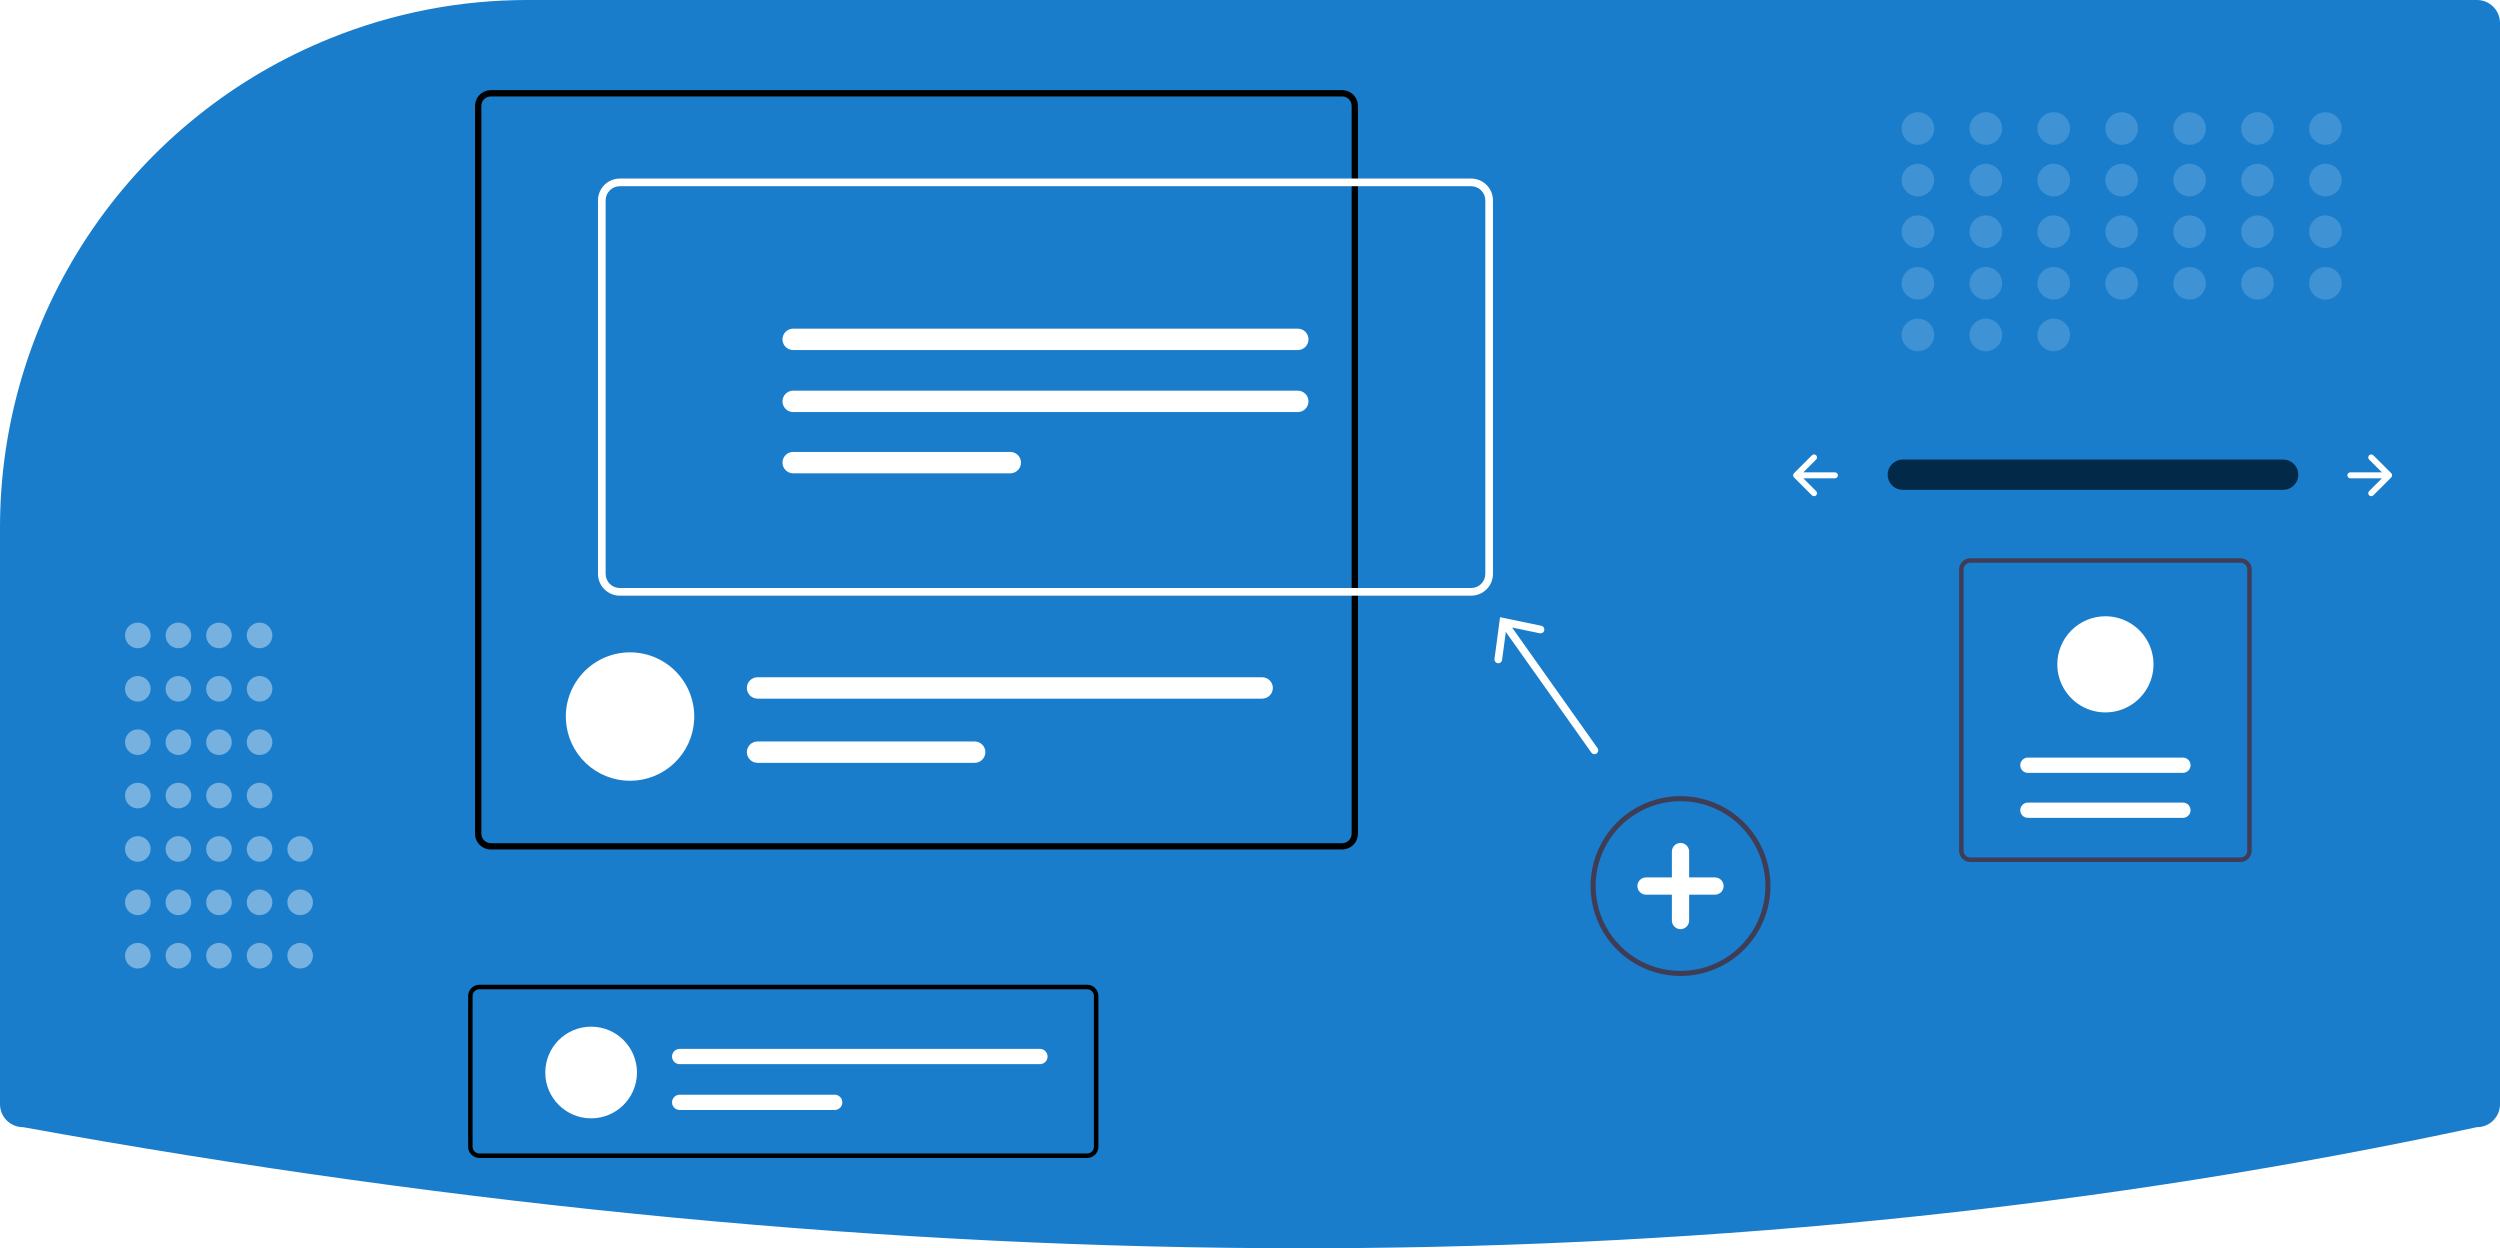<svg width="721" height="360" viewBox="0 0 721 360" fill="none" xmlns="http://www.w3.org/2000/svg">
<g id="Group 1">
<path id="Vector" d="M152.337 -8.15409e-05C132.748 -0.034 113.339 3.729 95.183 11.081C94.452 11.381 93.718 11.682 92.985 11.989C65.393 23.629 41.851 43.151 25.31 68.108C8.769 93.066 -0.036 122.349 -4.53626e-05 152.287V318.46C0.002 320.215 0.7 321.897 1.942 323.138C3.183 324.379 4.866 325.077 6.621 325.079L6.753 325.091C134.375 348.26 258.445 360 375.619 360C377.376 360 379.131 359.997 380.884 359.992C496.064 359.642 608.216 347.901 714.224 325.096L714.379 325.079C716.134 325.077 717.817 324.379 719.058 323.138C720.3 321.898 720.998 320.215 721 318.46V6.619C720.998 4.864 720.3 3.182 719.058 1.941C717.817 0.7 716.134 0.002 714.379 -3.66512e-05L152.337 -8.15409e-05Z" fill="#1A7DCB"/>
<path id="Path 40" d="M548.695 132.527C547.548 132.546 546.453 133.015 545.648 133.833C544.843 134.651 544.392 135.753 544.392 136.9C544.392 138.048 544.843 139.149 545.648 139.967C546.453 140.785 547.548 141.254 548.695 141.273H658.38C658.955 141.283 659.526 141.18 660.061 140.969C660.596 140.758 661.084 140.444 661.497 140.045C661.911 139.645 662.241 139.168 662.47 138.641C662.699 138.114 662.822 137.547 662.831 136.972C662.841 136.397 662.737 135.826 662.525 135.292C662.314 134.757 661.999 134.27 661.599 133.857C661.199 133.444 660.721 133.114 660.194 132.886C659.666 132.658 659.098 132.536 658.524 132.527C658.476 132.526 658.428 132.526 658.38 132.527H548.695Z" fill="#022948"/>
<path id="arrowright" d="M683.254 131.309C683.174 131.389 683.11 131.484 683.067 131.588C683.024 131.693 683.001 131.805 683.001 131.918C683.001 132.031 683.024 132.143 683.067 132.247C683.11 132.351 683.174 132.446 683.254 132.526L686.949 136.22H677.836C677.608 136.22 677.389 136.311 677.228 136.472C677.066 136.634 676.976 136.853 676.976 137.081C676.976 137.309 677.066 137.528 677.228 137.69C677.389 137.851 677.608 137.942 677.836 137.942H686.949L683.254 141.636C683.174 141.716 683.11 141.811 683.067 141.915C683.024 142.019 683.001 142.131 683.001 142.244C683.001 142.357 683.024 142.469 683.067 142.574C683.11 142.678 683.174 142.773 683.254 142.853C683.334 142.933 683.428 142.996 683.533 143.039C683.637 143.083 683.749 143.105 683.862 143.105C683.975 143.105 684.087 143.083 684.192 143.039C684.296 142.996 684.391 142.933 684.471 142.853L689.636 137.69C689.797 137.528 689.888 137.309 689.888 137.081C689.888 136.853 689.797 136.634 689.636 136.472L684.471 131.309C684.391 131.229 684.296 131.166 684.192 131.123C684.087 131.079 683.975 131.057 683.862 131.057C683.749 131.057 683.637 131.079 683.533 131.123C683.428 131.166 683.334 131.229 683.254 131.309Z" fill="white"/>
<path id="arrowleft" d="M523.775 131.309C523.855 131.389 523.918 131.484 523.962 131.588C524.005 131.693 524.027 131.805 524.027 131.918C524.027 132.031 524.005 132.143 523.962 132.247C523.918 132.351 523.855 132.446 523.775 132.526L520.08 136.22H529.192C529.305 136.22 529.418 136.242 529.522 136.285C529.627 136.328 529.722 136.392 529.802 136.472C529.883 136.552 529.946 136.647 529.99 136.751C530.033 136.856 530.056 136.968 530.056 137.081C530.056 137.194 530.033 137.306 529.99 137.411C529.946 137.515 529.883 137.61 529.802 137.69C529.722 137.77 529.627 137.834 529.522 137.877C529.418 137.92 529.305 137.942 529.192 137.942H520.08L523.775 141.636C523.937 141.797 524.027 142.016 524.027 142.244C524.027 142.472 523.937 142.691 523.775 142.853C523.614 143.014 523.395 143.105 523.166 143.105C522.938 143.105 522.719 143.014 522.558 142.853L517.393 137.69C517.231 137.528 517.141 137.309 517.141 137.081C517.141 136.853 517.231 136.634 517.393 136.472L522.558 131.309C522.638 131.229 522.733 131.166 522.837 131.123C522.941 131.079 523.053 131.057 523.166 131.057C523.279 131.057 523.391 131.079 523.496 131.123C523.6 131.166 523.695 131.229 523.775 131.309V131.309Z" fill="white"/>
<g id="dots2" opacity="0.4">
<path id="Vector_2" opacity="0.4" d="M553.125 41.76C555.721 41.76 557.826 39.656 557.826 37.06C557.826 34.465 555.721 32.361 553.125 32.361C550.528 32.361 548.423 34.465 548.423 37.06C548.423 39.656 550.528 41.76 553.125 41.76Z" fill="white"/>
<path id="Vector_3" opacity="0.4" d="M572.713 41.76C575.309 41.76 577.414 39.656 577.414 37.06C577.414 34.465 575.309 32.361 572.713 32.361C570.116 32.361 568.012 34.465 568.012 37.06C568.012 39.656 570.116 41.76 572.713 41.76Z" fill="white"/>
<path id="Vector_4" opacity="0.4" d="M592.301 41.76C594.897 41.76 597.002 39.656 597.002 37.06C597.002 34.465 594.897 32.361 592.301 32.361C589.704 32.361 587.6 34.465 587.6 37.06C587.6 39.656 589.704 41.76 592.301 41.76Z" fill="white"/>
<path id="Vector_5" opacity="0.4" d="M611.889 41.76C614.485 41.76 616.59 39.656 616.59 37.06C616.59 34.465 614.485 32.361 611.889 32.361C609.292 32.361 607.188 34.465 607.188 37.06C607.188 39.656 609.292 41.76 611.889 41.76Z" fill="white"/>
<path id="Vector_6" opacity="0.4" d="M631.477 41.76C634.073 41.76 636.178 39.656 636.178 37.06C636.178 34.465 634.073 32.361 631.477 32.361C628.881 32.361 626.776 34.465 626.776 37.06C626.776 39.656 628.881 41.76 631.477 41.76Z" fill="white"/>
<path id="Vector_7" opacity="0.4" d="M651.065 41.76C653.661 41.76 655.766 39.656 655.766 37.06C655.766 34.465 653.661 32.361 651.065 32.361C648.469 32.361 646.364 34.465 646.364 37.06C646.364 39.656 648.469 41.76 651.065 41.76Z" fill="white"/>
<path id="Vector_8" opacity="0.4" d="M670.653 41.76C673.25 41.76 675.354 39.656 675.354 37.06C675.354 34.465 673.25 32.361 670.653 32.361C668.057 32.361 665.952 34.465 665.952 37.06C665.952 39.656 668.057 41.76 670.653 41.76Z" fill="white"/>
<path id="Vector_9" opacity="0.4" d="M553.125 56.642C555.721 56.642 557.826 54.538 557.826 51.943C557.826 49.347 555.721 47.243 553.125 47.243C550.528 47.243 548.423 49.347 548.423 51.943C548.423 54.538 550.528 56.642 553.125 56.642Z" fill="white"/>
<path id="Vector_10" opacity="0.4" d="M572.713 56.642C575.309 56.642 577.414 54.538 577.414 51.943C577.414 49.347 575.309 47.243 572.713 47.243C570.116 47.243 568.012 49.347 568.012 51.943C568.012 54.538 570.116 56.642 572.713 56.642Z" fill="white"/>
<path id="Vector_11" opacity="0.4" d="M592.301 56.642C594.897 56.642 597.002 54.538 597.002 51.943C597.002 49.347 594.897 47.243 592.301 47.243C589.704 47.243 587.6 49.347 587.6 51.943C587.6 54.538 589.704 56.642 592.301 56.642Z" fill="white"/>
<path id="Vector_12" opacity="0.4" d="M611.889 56.642C614.485 56.642 616.59 54.538 616.59 51.943C616.59 49.347 614.485 47.243 611.889 47.243C609.292 47.243 607.188 49.347 607.188 51.943C607.188 54.538 609.292 56.642 611.889 56.642Z" fill="white"/>
<path id="Vector_13" opacity="0.4" d="M631.477 56.642C634.073 56.642 636.178 54.538 636.178 51.943C636.178 49.347 634.073 47.243 631.477 47.243C628.881 47.243 626.776 49.347 626.776 51.943C626.776 54.538 628.881 56.642 631.477 56.642Z" fill="white"/>
<path id="Vector_14" opacity="0.4" d="M651.065 56.642C653.661 56.642 655.766 54.538 655.766 51.943C655.766 49.347 653.661 47.243 651.065 47.243C648.469 47.243 646.364 49.347 646.364 51.943C646.364 54.538 648.469 56.642 651.065 56.642Z" fill="white"/>
<path id="Vector_15" opacity="0.4" d="M670.653 56.642C673.25 56.642 675.354 54.538 675.354 51.943C675.354 49.347 673.25 47.243 670.653 47.243C668.057 47.243 665.952 49.347 665.952 51.943C665.952 54.538 668.057 56.642 670.653 56.642Z" fill="white"/>
<path id="Vector_16" opacity="0.4" d="M553.125 71.524C555.721 71.524 557.826 69.42 557.826 66.825C557.826 64.229 555.721 62.125 553.125 62.125C550.528 62.125 548.423 64.229 548.423 66.825C548.423 69.42 550.528 71.524 553.125 71.524Z" fill="white"/>
<path id="Vector_17" opacity="0.4" d="M572.713 71.524C575.309 71.524 577.414 69.42 577.414 66.825C577.414 64.229 575.309 62.125 572.713 62.125C570.116 62.125 568.012 64.229 568.012 66.825C568.012 69.42 570.116 71.524 572.713 71.524Z" fill="white"/>
<path id="Vector_18" opacity="0.4" d="M592.301 71.524C594.897 71.524 597.002 69.42 597.002 66.825C597.002 64.229 594.897 62.125 592.301 62.125C589.704 62.125 587.6 64.229 587.6 66.825C587.6 69.42 589.704 71.524 592.301 71.524Z" fill="white"/>
<path id="Vector_19" opacity="0.4" d="M611.889 71.524C614.485 71.524 616.59 69.42 616.59 66.825C616.59 64.229 614.485 62.125 611.889 62.125C609.292 62.125 607.188 64.229 607.188 66.825C607.188 69.42 609.292 71.524 611.889 71.524Z" fill="white"/>
<path id="Vector_20" opacity="0.4" d="M631.477 71.524C634.073 71.524 636.178 69.42 636.178 66.825C636.178 64.229 634.073 62.125 631.477 62.125C628.881 62.125 626.776 64.229 626.776 66.825C626.776 69.42 628.881 71.524 631.477 71.524Z" fill="white"/>
<path id="Vector_21" opacity="0.4" d="M651.065 71.524C653.661 71.524 655.766 69.42 655.766 66.825C655.766 64.229 653.661 62.125 651.065 62.125C648.469 62.125 646.364 64.229 646.364 66.825C646.364 69.42 648.469 71.524 651.065 71.524Z" fill="white"/>
<path id="Vector_22" opacity="0.4" d="M670.653 71.524C673.25 71.524 675.354 69.42 675.354 66.825C675.354 64.229 673.25 62.125 670.653 62.125C668.057 62.125 665.952 64.229 665.952 66.825C665.952 69.42 668.057 71.524 670.653 71.524Z" fill="white"/>
<path id="Vector_23" opacity="0.4" d="M553.125 86.406C555.721 86.406 557.826 84.302 557.826 81.707C557.826 79.111 555.721 77.007 553.125 77.007C550.528 77.007 548.423 79.111 548.423 81.707C548.423 84.302 550.528 86.406 553.125 86.406Z" fill="white"/>
<path id="Vector_24" opacity="0.4" d="M572.713 86.406C575.309 86.406 577.414 84.302 577.414 81.707C577.414 79.111 575.309 77.007 572.713 77.007C570.116 77.007 568.012 79.111 568.012 81.707C568.012 84.302 570.116 86.406 572.713 86.406Z" fill="white"/>
<path id="Vector_25" opacity="0.4" d="M553.125 101.288C555.721 101.288 557.826 99.184 557.826 96.589C557.826 93.993 555.721 91.889 553.125 91.889C550.528 91.889 548.423 93.993 548.423 96.589C548.423 99.184 550.528 101.288 553.125 101.288Z" fill="white"/>
<path id="Vector_26" opacity="0.4" d="M572.713 101.288C575.309 101.288 577.414 99.184 577.414 96.589C577.414 93.993 575.309 91.889 572.713 91.889C570.116 91.889 568.012 93.993 568.012 96.589C568.012 99.184 570.116 101.288 572.713 101.288Z" fill="white"/>
<path id="Vector_27" opacity="0.4" d="M592.301 101.288C594.897 101.288 597.002 99.184 597.002 96.589C597.002 93.993 594.897 91.889 592.301 91.889C589.704 91.889 587.6 93.993 587.6 96.589C587.6 99.184 589.704 101.288 592.301 101.288Z" fill="white"/>
<path id="Vector_28" opacity="0.4" d="M592.301 86.406C594.897 86.406 597.002 84.302 597.002 81.707C597.002 79.111 594.897 77.007 592.301 77.007C589.704 77.007 587.6 79.111 587.6 81.707C587.6 84.302 589.704 86.406 592.301 86.406Z" fill="white"/>
<path id="Vector_29" opacity="0.4" d="M611.889 86.406C614.485 86.406 616.59 84.302 616.59 81.707C616.59 79.111 614.485 77.007 611.889 77.007C609.292 77.007 607.188 79.111 607.188 81.707C607.188 84.302 609.292 86.406 611.889 86.406Z" fill="white"/>
<path id="Vector_30" opacity="0.4" d="M631.477 86.406C634.073 86.406 636.178 84.302 636.178 81.707C636.178 79.111 634.073 77.007 631.477 77.007C628.881 77.007 626.776 79.111 626.776 81.707C626.776 84.302 628.881 86.406 631.477 86.406Z" fill="white"/>
<path id="Vector_31" opacity="0.4" d="M651.065 86.406C653.661 86.406 655.766 84.302 655.766 81.707C655.766 79.111 653.661 77.007 651.065 77.007C648.469 77.007 646.364 79.111 646.364 81.707C646.364 84.302 648.469 86.406 651.065 86.406Z" fill="white"/>
<path id="Vector_32" opacity="0.4" d="M670.653 86.406C673.25 86.406 675.354 84.302 675.354 81.707C675.354 79.111 673.25 77.007 670.653 77.007C668.057 77.007 665.952 79.111 665.952 81.707C665.952 84.302 668.057 86.406 670.653 86.406Z" fill="white"/>
</g>
<g id="dots1">
<path id="Vector_33" opacity="0.4" d="M39.746 279.325C41.788 279.325 43.442 277.671 43.442 275.63C43.442 273.59 41.788 271.935 39.746 271.935C37.705 271.935 36.05 273.59 36.05 275.63C36.05 277.671 37.705 279.325 39.746 279.325Z" fill="white"/>
<path id="Vector_34" opacity="0.4" d="M39.746 263.929C41.788 263.929 43.442 262.275 43.442 260.235C43.442 258.194 41.788 256.54 39.746 256.54C37.705 256.54 36.05 258.194 36.05 260.235C36.05 262.275 37.705 263.929 39.746 263.929Z" fill="white"/>
<path id="Vector_35" opacity="0.4" d="M39.746 248.534C41.788 248.534 43.442 246.88 43.442 244.839C43.442 242.798 41.788 241.144 39.746 241.144C37.705 241.144 36.05 242.798 36.05 244.839C36.05 246.88 37.705 248.534 39.746 248.534Z" fill="white"/>
<path id="Vector_36" opacity="0.4" d="M39.746 233.138C41.788 233.138 43.442 231.484 43.442 229.443C43.442 227.403 41.788 225.748 39.746 225.748C37.705 225.748 36.05 227.403 36.05 229.443C36.05 231.484 37.705 233.138 39.746 233.138Z" fill="white"/>
<path id="Vector_37" opacity="0.4" d="M39.746 217.743C41.788 217.743 43.442 216.088 43.442 214.048C43.442 212.007 41.788 210.353 39.746 210.353C37.705 210.353 36.05 212.007 36.05 214.048C36.05 216.088 37.705 217.743 39.746 217.743Z" fill="white"/>
<path id="Vector_38" opacity="0.4" d="M39.746 202.347C41.788 202.347 43.442 200.693 43.442 198.652C43.442 196.611 41.788 194.957 39.746 194.957C37.705 194.957 36.05 196.611 36.05 198.652C36.05 200.693 37.705 202.347 39.746 202.347Z" fill="white"/>
<path id="Vector_39" opacity="0.4" d="M39.746 186.951C41.788 186.951 43.442 185.297 43.442 183.256C43.442 181.216 41.788 179.561 39.746 179.561C37.705 179.561 36.05 181.216 36.05 183.256C36.05 185.297 37.705 186.951 39.746 186.951Z" fill="white"/>
<path id="Vector_40" opacity="0.4" d="M51.451 279.325C53.492 279.325 55.147 277.671 55.147 275.63C55.147 273.59 53.492 271.935 51.451 271.935C49.409 271.935 47.755 273.59 47.755 275.63C47.755 277.671 49.409 279.325 51.451 279.325Z" fill="white"/>
<path id="Vector_41" opacity="0.4" d="M51.451 263.929C53.492 263.929 55.147 262.275 55.147 260.235C55.147 258.194 53.492 256.54 51.451 256.54C49.409 256.54 47.755 258.194 47.755 260.235C47.755 262.275 49.409 263.929 51.451 263.929Z" fill="white"/>
<path id="Vector_42" opacity="0.4" d="M51.451 248.534C53.492 248.534 55.147 246.88 55.147 244.839C55.147 242.798 53.492 241.144 51.451 241.144C49.409 241.144 47.755 242.798 47.755 244.839C47.755 246.88 49.409 248.534 51.451 248.534Z" fill="white"/>
<path id="Vector_43" opacity="0.4" d="M51.451 233.138C53.492 233.138 55.147 231.484 55.147 229.443C55.147 227.403 53.492 225.748 51.451 225.748C49.409 225.748 47.755 227.403 47.755 229.443C47.755 231.484 49.409 233.138 51.451 233.138Z" fill="white"/>
<path id="Vector_44" opacity="0.4" d="M51.451 217.743C53.492 217.743 55.147 216.088 55.147 214.048C55.147 212.007 53.492 210.353 51.451 210.353C49.409 210.353 47.755 212.007 47.755 214.048C47.755 216.088 49.409 217.743 51.451 217.743Z" fill="white"/>
<path id="Vector_45" opacity="0.4" d="M51.451 202.347C53.492 202.347 55.147 200.693 55.147 198.652C55.147 196.611 53.492 194.957 51.451 194.957C49.409 194.957 47.755 196.611 47.755 198.652C47.755 200.693 49.409 202.347 51.451 202.347Z" fill="white"/>
<path id="Vector_46" opacity="0.4" d="M51.451 186.951C53.492 186.951 55.147 185.297 55.147 183.256C55.147 181.216 53.492 179.561 51.451 179.561C49.409 179.561 47.755 181.216 47.755 183.256C47.755 185.297 49.409 186.951 51.451 186.951Z" fill="white"/>
<path id="Vector_47" opacity="0.4" d="M63.155 279.325C65.197 279.325 66.851 277.671 66.851 275.63C66.851 273.59 65.197 271.935 63.155 271.935C61.114 271.935 59.459 273.59 59.459 275.63C59.459 277.671 61.114 279.325 63.155 279.325Z" fill="white"/>
<path id="Vector_48" opacity="0.4" d="M63.155 263.929C65.197 263.929 66.851 262.275 66.851 260.235C66.851 258.194 65.197 256.54 63.155 256.54C61.114 256.54 59.459 258.194 59.459 260.235C59.459 262.275 61.114 263.929 63.155 263.929Z" fill="white"/>
<path id="Vector_49" opacity="0.4" d="M63.155 248.534C65.197 248.534 66.851 246.88 66.851 244.839C66.851 242.798 65.197 241.144 63.155 241.144C61.114 241.144 59.459 242.798 59.459 244.839C59.459 246.88 61.114 248.534 63.155 248.534Z" fill="white"/>
<path id="Vector_50" opacity="0.4" d="M63.155 233.138C65.197 233.138 66.851 231.484 66.851 229.443C66.851 227.403 65.197 225.748 63.155 225.748C61.114 225.748 59.459 227.403 59.459 229.443C59.459 231.484 61.114 233.138 63.155 233.138Z" fill="white"/>
<path id="Vector_51" opacity="0.4" d="M63.155 217.743C65.197 217.743 66.851 216.088 66.851 214.048C66.851 212.007 65.197 210.353 63.155 210.353C61.114 210.353 59.459 212.007 59.459 214.048C59.459 216.088 61.114 217.743 63.155 217.743Z" fill="white"/>
<path id="Vector_52" opacity="0.4" d="M63.155 202.347C65.197 202.347 66.851 200.693 66.851 198.652C66.851 196.611 65.197 194.957 63.155 194.957C61.114 194.957 59.459 196.611 59.459 198.652C59.459 200.693 61.114 202.347 63.155 202.347Z" fill="white"/>
<path id="Vector_53" opacity="0.4" d="M63.155 186.951C65.197 186.951 66.851 185.297 66.851 183.256C66.851 181.216 65.197 179.561 63.155 179.561C61.114 179.561 59.459 181.216 59.459 183.256C59.459 185.297 61.114 186.951 63.155 186.951Z" fill="white"/>
<path id="Vector_54" opacity="0.4" d="M74.86 279.325C76.901 279.325 78.556 277.671 78.556 275.63C78.556 273.59 76.901 271.935 74.86 271.935C72.818 271.935 71.163 273.59 71.163 275.63C71.163 277.671 72.818 279.325 74.86 279.325Z" fill="white"/>
<path id="Vector_55" opacity="0.4" d="M74.86 263.929C76.901 263.929 78.556 262.275 78.556 260.235C78.556 258.194 76.901 256.54 74.86 256.54C72.818 256.54 71.163 258.194 71.163 260.235C71.163 262.275 72.818 263.929 74.86 263.929Z" fill="white"/>
<path id="Vector_56" opacity="0.4" d="M86.564 279.325C88.606 279.325 90.26 277.671 90.26 275.63C90.26 273.59 88.606 271.935 86.564 271.935C84.523 271.935 82.868 273.59 82.868 275.63C82.868 277.671 84.523 279.325 86.564 279.325Z" fill="white"/>
<path id="Vector_57" opacity="0.4" d="M86.564 263.929C88.606 263.929 90.26 262.275 90.26 260.235C90.26 258.194 88.606 256.54 86.564 256.54C84.523 256.54 82.868 258.194 82.868 260.235C82.868 262.275 84.523 263.929 86.564 263.929Z" fill="white"/>
<path id="Vector_58" opacity="0.4" d="M86.564 248.534C88.606 248.534 90.26 246.88 90.26 244.839C90.26 242.798 88.606 241.144 86.564 241.144C84.523 241.144 82.868 242.798 82.868 244.839C82.868 246.88 84.523 248.534 86.564 248.534Z" fill="white"/>
<path id="Vector_59" opacity="0.4" d="M74.86 248.534C76.901 248.534 78.556 246.88 78.556 244.839C78.556 242.798 76.901 241.144 74.86 241.144C72.818 241.144 71.163 242.798 71.163 244.839C71.163 246.88 72.818 248.534 74.86 248.534Z" fill="white"/>
<path id="Vector_60" opacity="0.4" d="M74.86 233.138C76.901 233.138 78.556 231.484 78.556 229.443C78.556 227.403 76.901 225.748 74.86 225.748C72.818 225.748 71.163 227.403 71.163 229.443C71.163 231.484 72.818 233.138 74.86 233.138Z" fill="white"/>
<path id="Vector_61" opacity="0.4" d="M74.86 217.743C76.901 217.743 78.556 216.088 78.556 214.048C78.556 212.007 76.901 210.353 74.86 210.353C72.818 210.353 71.163 212.007 71.163 214.048C71.163 216.088 72.818 217.743 74.86 217.743Z" fill="white"/>
<path id="Vector_62" opacity="0.4" d="M74.86 202.347C76.901 202.347 78.556 200.693 78.556 198.652C78.556 196.611 76.901 194.957 74.86 194.957C72.818 194.957 71.163 196.611 71.163 198.652C71.163 200.693 72.818 202.347 74.86 202.347Z" fill="white"/>
<path id="Vector_63" opacity="0.4" d="M74.86 186.951C76.901 186.951 78.556 185.297 78.556 183.256C78.556 181.216 76.901 179.561 74.86 179.561C72.818 179.561 71.163 181.216 71.163 183.256C71.163 185.297 72.818 186.951 74.86 186.951Z" fill="white"/>
</g>
<g id="crosscontainer">
<g id="Vector_64" filter="url(#filter0_d)">
<path d="M481.659 274.478C476.527 274.478 471.509 272.956 467.242 270.106C462.974 267.255 459.648 263.204 457.684 258.463C455.72 253.723 455.206 248.507 456.207 243.475C457.209 238.443 459.68 233.82 463.309 230.192C466.939 226.564 471.563 224.093 476.597 223.092C481.63 222.091 486.848 222.605 491.59 224.569C496.332 226.532 500.385 229.857 503.236 234.123C506.088 238.389 507.61 243.405 507.61 248.536C507.602 255.414 504.865 262.008 500 266.871C495.135 271.734 488.539 274.47 481.659 274.478V274.478ZM481.659 224.065C476.818 224.065 472.085 225.5 468.059 228.189C464.034 230.878 460.896 234.7 459.043 239.171C457.191 243.643 456.706 248.563 457.651 253.31C458.595 258.057 460.926 262.417 464.35 265.84C467.773 269.262 472.135 271.592 476.884 272.537C481.632 273.481 486.554 272.996 491.027 271.144C495.5 269.292 499.323 266.155 502.013 262.131C504.703 258.107 506.138 253.376 506.138 248.536C506.131 242.048 503.55 235.828 498.96 231.24C494.371 226.653 488.149 224.072 481.659 224.065V224.065Z" fill="#3F3D56"/>
</g>
<g id="cross" filter="url(#filter1_d)">
<path d="M491.609 246.049H484.147V238.59C484.147 237.931 483.885 237.298 483.418 236.832C482.952 236.365 482.319 236.104 481.659 236.104C481 236.104 480.367 236.365 479.901 236.832C479.434 237.298 479.172 237.931 479.172 238.59V246.049H471.71C471.051 246.049 470.418 246.311 469.952 246.778C469.485 247.244 469.223 247.876 469.223 248.536C469.223 249.195 469.485 249.828 469.952 250.294C470.418 250.76 471.051 251.022 471.71 251.022H479.172V258.482C479.172 259.141 479.434 259.774 479.901 260.24C480.367 260.706 481 260.968 481.659 260.968C482.319 260.968 482.952 260.706 483.418 260.24C483.885 259.774 484.147 259.141 484.147 258.482V251.022H491.609C492.268 251.022 492.901 250.76 493.367 250.294C493.834 249.828 494.096 249.195 494.096 248.536C494.096 247.876 493.834 247.244 493.367 246.778C492.901 246.311 492.268 246.049 491.609 246.049V246.049Z" fill="white"/>
</g>
<path id="Vector_65" d="M460.74 215.768L436.079 180.975L444.062 182.638C444.204 182.667 444.351 182.668 444.493 182.641C444.636 182.614 444.772 182.56 444.893 182.48C445.014 182.401 445.119 182.298 445.2 182.178C445.282 182.058 445.339 181.924 445.369 181.782C445.398 181.64 445.4 181.493 445.373 181.351C445.346 181.209 445.291 181.073 445.211 180.952C445.132 180.83 445.029 180.726 444.909 180.644C444.79 180.563 444.655 180.505 444.513 180.476L432.616 178L431.01 190.04C430.99 190.184 430.999 190.33 431.037 190.471C431.074 190.611 431.138 190.743 431.226 190.859C431.314 190.974 431.424 191.071 431.55 191.144C431.676 191.217 431.815 191.264 431.959 191.284C432.103 191.303 432.249 191.293 432.389 191.256C432.53 191.218 432.661 191.154 432.777 191.065C432.892 190.977 432.989 190.866 433.061 190.74C433.134 190.615 433.181 190.476 433.2 190.332L434.276 182.246L458.94 217.043C459.023 217.162 459.13 217.262 459.252 217.339C459.375 217.416 459.512 217.469 459.655 217.493C459.797 217.517 459.944 217.513 460.085 217.481C460.226 217.449 460.36 217.389 460.478 217.306C460.596 217.222 460.697 217.116 460.774 216.993C460.851 216.87 460.903 216.734 460.928 216.591C460.952 216.448 460.948 216.302 460.916 216.161C460.884 216.02 460.824 215.886 460.74 215.768V215.768Z" fill="white"/>
</g>
<g id="profile4">
<path id="Vector_66" d="M568.246 161H646.153C647.013 161.001 647.838 161.343 648.447 161.952C649.055 162.56 649.398 163.385 649.399 164.245V245.355C649.398 246.215 649.055 247.04 648.447 247.648C647.838 248.257 647.013 248.599 646.153 248.6H568.246C567.385 248.599 566.56 248.257 565.952 247.648C565.343 247.04 565.001 246.215 565 245.355V164.245C565.001 163.385 565.343 162.56 565.952 161.952C566.56 161.343 567.385 161.001 568.246 161V161ZM646.153 247.302C646.669 247.301 647.164 247.096 647.529 246.731C647.894 246.366 648.1 245.871 648.1 245.355V164.245C648.1 163.729 647.894 163.234 647.529 162.869C647.164 162.504 646.669 162.299 646.153 162.298H568.246C567.73 162.299 567.235 162.504 566.87 162.869C566.504 163.234 566.299 163.729 566.298 164.245V245.355C566.299 245.871 566.504 246.366 566.87 246.731C567.235 247.096 567.73 247.301 568.246 247.302H646.153Z" fill="#3F3D56"/>
<g id="Vector_67" filter="url(#filter2_d)">
<path d="M629.552 231.874C630.137 231.874 630.697 231.641 631.111 231.228C631.524 230.815 631.756 230.255 631.756 229.67C631.756 229.086 631.524 228.526 631.111 228.113C630.697 227.7 630.137 227.467 629.552 227.467H584.846C584.262 227.467 583.701 227.7 583.288 228.113C582.875 228.526 582.643 229.086 582.643 229.67C582.643 230.255 582.875 230.815 583.288 231.228C583.701 231.641 584.262 231.874 584.846 231.874H629.552Z" fill="white"/>
</g>
<g id="Vector_68" filter="url(#filter3_d)">
<path d="M629.552 218.893C629.842 218.894 630.129 218.837 630.397 218.727C630.665 218.616 630.908 218.454 631.113 218.25C631.318 218.045 631.481 217.802 631.592 217.534C631.703 217.267 631.76 216.98 631.76 216.69C631.76 216.401 631.703 216.114 631.592 215.846C631.481 215.579 631.318 215.336 631.113 215.131C630.908 214.927 630.665 214.764 630.397 214.654C630.129 214.543 629.842 214.487 629.552 214.487H584.846C584.557 214.487 584.27 214.543 584.002 214.654C583.734 214.764 583.491 214.927 583.285 215.131C583.08 215.336 582.918 215.579 582.807 215.846C582.696 216.114 582.639 216.401 582.639 216.69C582.639 216.98 582.696 217.267 582.807 217.534C582.918 217.802 583.08 218.045 583.285 218.25C583.491 218.454 583.734 218.616 584.002 218.727C584.27 218.837 584.557 218.894 584.846 218.893H629.552Z" fill="white"/>
</g>
<path id="Vector_69" d="M607.199 177.726C609.943 177.726 612.625 178.54 614.906 180.063C617.187 181.587 618.965 183.753 620.015 186.287C621.065 188.821 621.34 191.609 620.805 194.299C620.269 196.989 618.948 199.46 617.008 201.4C615.068 203.339 612.596 204.66 609.905 205.195C607.215 205.73 604.425 205.455 601.891 204.406C599.356 203.356 597.189 201.579 595.665 199.298C594.141 197.018 593.327 194.336 593.327 191.594C593.331 187.917 594.794 184.392 597.395 181.793C599.995 179.193 603.521 177.73 607.199 177.726Z" fill="white"/>
</g>
<g id="profile2">
<g id="Vector_70" filter="url(#filter4_d)">
<path d="M383.087 22H137.548C136.342 22.001 135.186 22.481 134.334 23.333C133.481 24.186 133.001 25.341 133 26.547V236.439C133.001 237.644 133.481 238.8 134.334 239.653C135.186 240.505 136.342 240.985 137.548 240.986H383.087C384.293 240.985 385.449 240.505 386.302 239.653C387.155 238.8 387.635 237.644 387.636 236.439V26.547C387.635 25.341 387.155 24.186 386.302 23.333C385.449 22.481 384.293 22.001 383.087 22ZM385.813 236.439C385.813 237.162 385.526 237.856 385.015 238.368C384.504 238.88 383.811 239.17 383.087 239.172H137.548C136.824 239.171 136.131 238.882 135.619 238.37C135.108 237.857 134.822 237.163 134.823 236.439V26.547C134.822 25.823 135.108 25.129 135.619 24.616C136.131 24.103 136.824 23.815 137.548 23.814H383.087C383.811 23.816 384.504 24.105 385.015 24.618C385.526 25.13 385.813 25.824 385.813 26.547V236.439Z" fill="black"/>
</g>
<g id="Vector_71" filter="url(#filter5_d)">
<path d="M194.225 203.665C194.225 203.989 194.216 204.312 194.199 204.627C193.952 209.364 191.895 213.825 188.454 217.091C185.012 220.356 180.448 222.176 175.703 222.176C170.958 222.176 166.395 220.356 162.953 217.091C159.511 213.825 157.455 209.364 157.207 204.627C157.19 204.312 157.182 203.989 157.182 203.665C157.18 201.233 157.658 198.824 158.588 196.576C159.518 194.328 160.882 192.286 162.602 190.565C164.322 188.844 166.365 187.48 168.613 186.548C170.861 185.617 173.27 185.138 175.703 185.138C178.137 185.138 180.546 185.617 182.794 186.548C185.042 187.48 187.084 188.844 188.804 190.565C190.524 192.286 191.888 194.328 192.818 196.576C193.749 198.824 194.227 201.233 194.225 203.665Z" fill="white"/>
</g>
<g id="Vector_72" filter="url(#filter6_d)">
<path d="M364.008 191.318H218.475C217.657 191.32 216.873 191.645 216.295 192.224C215.717 192.803 215.392 193.587 215.392 194.405C215.392 195.223 215.717 196.007 216.295 196.586C216.873 197.165 217.657 197.49 218.475 197.492H364.008C364.826 197.49 365.61 197.165 366.188 196.586C366.766 196.007 367.091 195.223 367.091 194.405C367.091 193.587 366.766 192.803 366.188 192.224C365.61 191.645 364.826 191.32 364.008 191.318V191.318Z" fill="white"/>
</g>
<g id="Vector_73" filter="url(#filter7_d)">
<path d="M281.097 209.838H218.475C217.657 209.838 216.873 210.163 216.295 210.741C215.716 211.319 215.391 212.103 215.391 212.921C215.391 213.738 215.716 214.522 216.295 215.1C216.873 215.678 217.657 216.003 218.475 216.003H281.097C281.914 216.003 282.699 215.678 283.277 215.1C283.855 214.522 284.18 213.738 284.18 212.921C284.18 212.103 283.855 211.319 283.277 210.741C282.699 210.163 281.914 209.838 281.097 209.838Z" fill="white"/>
</g>
</g>
<g id="profile3">
<path id="Vector_74" d="M424.285 171.793H178.748C177.08 171.791 175.481 171.128 174.302 169.949C173.123 168.77 172.46 167.172 172.458 165.505V57.786C172.46 56.119 173.123 54.52 174.302 53.342C175.481 52.163 177.08 51.5 178.748 51.498H424.285C425.953 51.5 427.551 52.163 428.73 53.342C429.91 54.52 430.573 56.119 430.575 57.786V165.505C430.573 167.172 429.91 168.77 428.731 169.949C427.551 171.128 425.953 171.791 424.285 171.793V171.793ZM178.748 53.704C177.665 53.706 176.628 54.136 175.862 54.901C175.097 55.666 174.666 56.704 174.665 57.786V165.505C174.666 166.587 175.097 167.624 175.862 168.389C176.628 169.154 177.665 169.585 178.748 169.586H424.285C425.368 169.585 426.405 169.154 427.171 168.389C427.936 167.624 428.366 166.587 428.368 165.505V57.786C428.366 56.704 427.936 55.666 427.171 54.901C426.405 54.136 425.368 53.706 424.285 53.704H178.748Z" fill="white"/>
<g id="Vector_75" filter="url(#filter8_d)">
<path d="M228.751 90.787C227.933 90.787 227.147 91.112 226.569 91.69C225.99 92.269 225.664 93.054 225.664 93.873C225.664 94.691 225.99 95.476 226.569 96.055C227.147 96.633 227.933 96.958 228.751 96.958H374.281C375.1 96.958 375.885 96.633 376.464 96.055C377.043 95.476 377.368 94.691 377.368 93.873C377.368 93.054 377.043 92.269 376.464 91.69C375.885 91.112 375.1 90.787 374.281 90.787H228.751Z" fill="white"/>
</g>
<g id="Vector_76" filter="url(#filter9_d)">
<path d="M228.751 108.668C227.933 108.668 227.147 108.993 226.569 109.572C225.99 110.15 225.664 110.935 225.664 111.754C225.664 112.572 225.99 113.357 226.569 113.936C227.147 114.515 227.933 114.84 228.751 114.84H374.281C375.099 114.838 375.883 114.513 376.461 113.934C377.039 113.356 377.363 112.571 377.363 111.754C377.363 110.936 377.039 110.152 376.461 109.573C375.883 108.995 375.099 108.669 374.281 108.668H228.751Z" fill="white"/>
</g>
<g id="Vector_77" filter="url(#filter10_d)">
<path d="M228.751 126.332C227.933 126.332 227.147 126.657 226.569 127.236C225.99 127.815 225.664 128.6 225.664 129.418C225.664 130.237 225.99 131.021 226.569 131.6C227.147 132.179 227.933 132.504 228.751 132.504H291.373C292.191 132.503 292.975 132.177 293.553 131.599C294.131 131.02 294.455 130.236 294.455 129.418C294.455 128.6 294.131 127.816 293.553 127.238C292.975 126.659 292.191 126.333 291.373 126.332H228.751Z" fill="white"/>
</g>
</g>
<g id="profile1">
<path id="Vector_78" d="M313.535 333.958H138.246C137.385 333.957 136.56 333.614 135.952 333.006C135.343 332.398 135.001 331.573 135 330.713V287.245C135.001 286.385 135.343 285.56 135.952 284.952C136.56 284.343 137.385 284.001 138.246 284H313.535C314.396 284.001 315.221 284.343 315.83 284.952C316.438 285.56 316.78 286.385 316.781 287.245V330.713C316.78 331.573 316.438 332.398 315.83 333.006C315.221 333.614 314.396 333.957 313.535 333.958V333.958ZM138.246 285.298C137.73 285.299 137.235 285.504 136.87 285.869C136.504 286.234 136.299 286.729 136.298 287.245V330.713C136.299 331.229 136.504 331.724 136.87 332.089C137.235 332.454 137.73 332.659 138.246 332.66H313.535C314.052 332.659 314.547 332.454 314.912 332.089C315.277 331.724 315.482 331.229 315.483 330.713V287.245C315.482 286.729 315.277 286.234 314.912 285.869C314.547 285.504 314.052 285.299 313.535 285.298H138.246Z" fill="black"/>
<g id="Vector_79" filter="url(#filter11_d)">
<path d="M165.482 320.529C172.785 320.529 178.705 314.611 178.705 307.311C178.705 300.011 172.785 294.092 165.482 294.092C158.18 294.092 152.26 300.011 152.26 307.311C152.26 314.611 158.18 320.529 165.482 320.529Z" fill="white"/>
</g>
<g id="Vector_80" filter="url(#filter12_d)">
<path d="M196.021 298.499C195.731 298.498 195.444 298.555 195.176 298.665C194.908 298.776 194.665 298.938 194.46 299.142C194.255 299.347 194.092 299.59 193.981 299.858C193.87 300.125 193.813 300.412 193.813 300.702C193.813 300.991 193.87 301.278 193.981 301.546C194.092 301.813 194.255 302.056 194.46 302.261C194.665 302.466 194.908 302.628 195.176 302.738C195.444 302.849 195.731 302.905 196.021 302.905H299.915C300.499 302.905 301.06 302.673 301.473 302.259C301.886 301.846 302.119 301.286 302.119 300.702C302.119 300.117 301.886 299.557 301.473 299.144C301.06 298.731 300.499 298.499 299.915 298.499H196.021Z" fill="white"/>
</g>
<g id="Vector_81" filter="url(#filter13_d)">
<path d="M196.021 311.717C195.731 311.717 195.444 311.773 195.176 311.884C194.908 311.994 194.665 312.156 194.46 312.361C194.255 312.566 194.092 312.809 193.981 313.076C193.87 313.344 193.813 313.631 193.813 313.92C193.813 314.21 193.87 314.497 193.981 314.764C194.092 315.032 194.255 315.275 194.46 315.479C194.665 315.684 194.908 315.846 195.176 315.957C195.444 316.067 195.731 316.124 196.021 316.123H240.727C241.311 316.123 241.872 315.891 242.285 315.478C242.698 315.065 242.931 314.504 242.931 313.92C242.931 313.336 242.698 312.776 242.285 312.362C241.872 311.949 241.311 311.717 240.727 311.717H196.021Z" fill="white"/>
</g>
</g>
</g>
<defs>
<filter id="filter0_d" x="450.709" y="221.594" width="67.901" height="67.884" filterUnits="userSpaceOnUse" color-interpolation-filters="sRGB">
<feFlood flood-opacity="0" result="BackgroundImageFix"/>
<feColorMatrix in="SourceAlpha" type="matrix" values="0 0 0 0 0 0 0 0 0 0 0 0 0 0 0 0 0 0 127 0"/>
<feOffset dx="3" dy="7"/>
<feGaussianBlur stdDeviation="4"/>
<feColorMatrix type="matrix" values="0 0 0 0 0 0 0 0 0 0 0 0 0 0 0 0 0 0 0.25 0"/>
<feBlend mode="normal" in2="BackgroundImageFix" result="effect1_dropShadow"/>
<feBlend mode="normal" in="SourceGraphic" in2="effect1_dropShadow" result="shape"/>
</filter>
<filter id="filter1_d" x="464.223" y="235.104" width="40.873" height="40.865" filterUnits="userSpaceOnUse" color-interpolation-filters="sRGB">
<feFlood flood-opacity="0" result="BackgroundImageFix"/>
<feColorMatrix in="SourceAlpha" type="matrix" values="0 0 0 0 0 0 0 0 0 0 0 0 0 0 0 0 0 0 127 0"/>
<feOffset dx="3" dy="7"/>
<feGaussianBlur stdDeviation="4"/>
<feColorMatrix type="matrix" values="0 0 0 0 0 0 0 0 0 0 0 0 0 0 0 0 0 0 0.25 0"/>
<feBlend mode="normal" in2="BackgroundImageFix" result="effect1_dropShadow"/>
<feBlend mode="normal" in="SourceGraphic" in2="effect1_dropShadow" result="shape"/>
</filter>
<filter id="filter2_d" x="578.643" y="227.467" width="57.113" height="12.406" filterUnits="userSpaceOnUse" color-interpolation-filters="sRGB">
<feFlood flood-opacity="0" result="BackgroundImageFix"/>
<feColorMatrix in="SourceAlpha" type="matrix" values="0 0 0 0 0 0 0 0 0 0 0 0 0 0 0 0 0 0 127 0"/>
<feOffset dy="4"/>
<feGaussianBlur stdDeviation="2"/>
<feColorMatrix type="matrix" values="0 0 0 0 0 0 0 0 0 0 0 0 0 0 0 0 0 0 0.25 0"/>
<feBlend mode="normal" in2="BackgroundImageFix" result="effect1_dropShadow"/>
<feBlend mode="normal" in="SourceGraphic" in2="effect1_dropShadow" result="shape"/>
</filter>
<filter id="filter3_d" x="578.639" y="214.487" width="57.121" height="12.406" filterUnits="userSpaceOnUse" color-interpolation-filters="sRGB">
<feFlood flood-opacity="0" result="BackgroundImageFix"/>
<feColorMatrix in="SourceAlpha" type="matrix" values="0 0 0 0 0 0 0 0 0 0 0 0 0 0 0 0 0 0 127 0"/>
<feOffset dy="4"/>
<feGaussianBlur stdDeviation="2"/>
<feColorMatrix type="matrix" values="0 0 0 0 0 0 0 0 0 0 0 0 0 0 0 0 0 0 0.25 0"/>
<feBlend mode="normal" in2="BackgroundImageFix" result="effect1_dropShadow"/>
<feBlend mode="normal" in="SourceGraphic" in2="effect1_dropShadow" result="shape"/>
</filter>
<filter id="filter4_d" x="126" y="15" width="276.636" height="240.986" filterUnits="userSpaceOnUse" color-interpolation-filters="sRGB">
<feFlood flood-opacity="0" result="BackgroundImageFix"/>
<feColorMatrix in="SourceAlpha" type="matrix" values="0 0 0 0 0 0 0 0 0 0 0 0 0 0 0 0 0 0 127 0"/>
<feOffset dx="4" dy="4"/>
<feGaussianBlur stdDeviation="5.5"/>
<feColorMatrix type="matrix" values="0 0 0 0 0 0 0 0 0 0 0 0 0 0 0 0 0 0 0.25 0"/>
<feBlend mode="normal" in2="BackgroundImageFix" result="effect1_dropShadow"/>
<feBlend mode="normal" in="SourceGraphic" in2="effect1_dropShadow" result="shape"/>
</filter>
<filter id="filter5_d" x="157.182" y="182.138" width="49.043" height="49.039" filterUnits="userSpaceOnUse" color-interpolation-filters="sRGB">
<feFlood flood-opacity="0" result="BackgroundImageFix"/>
<feColorMatrix in="SourceAlpha" type="matrix" values="0 0 0 0 0 0 0 0 0 0 0 0 0 0 0 0 0 0 127 0"/>
<feOffset dx="6" dy="3"/>
<feGaussianBlur stdDeviation="3"/>
<feColorMatrix type="matrix" values="0 0 0 0 0 0 0 0 0 0 0 0 0 0 0 0 0 0 0.25 0"/>
<feBlend mode="normal" in2="BackgroundImageFix" result="effect1_dropShadow"/>
<feBlend mode="normal" in="SourceGraphic" in2="effect1_dropShadow" result="shape"/>
</filter>
<filter id="filter6_d" x="211.392" y="191.318" width="159.699" height="14.173" filterUnits="userSpaceOnUse" color-interpolation-filters="sRGB">
<feFlood flood-opacity="0" result="BackgroundImageFix"/>
<feColorMatrix in="SourceAlpha" type="matrix" values="0 0 0 0 0 0 0 0 0 0 0 0 0 0 0 0 0 0 127 0"/>
<feOffset dy="4"/>
<feGaussianBlur stdDeviation="2"/>
<feColorMatrix type="matrix" values="0 0 0 0 0 0 0 0 0 0 0 0 0 0 0 0 0 0 0.25 0"/>
<feBlend mode="normal" in2="BackgroundImageFix" result="effect1_dropShadow"/>
<feBlend mode="normal" in="SourceGraphic" in2="effect1_dropShadow" result="shape"/>
</filter>
<filter id="filter7_d" x="211.391" y="209.838" width="76.789" height="14.165" filterUnits="userSpaceOnUse" color-interpolation-filters="sRGB">
<feFlood flood-opacity="0" result="BackgroundImageFix"/>
<feColorMatrix in="SourceAlpha" type="matrix" values="0 0 0 0 0 0 0 0 0 0 0 0 0 0 0 0 0 0 127 0"/>
<feOffset dy="4"/>
<feGaussianBlur stdDeviation="2"/>
<feColorMatrix type="matrix" values="0 0 0 0 0 0 0 0 0 0 0 0 0 0 0 0 0 0 0.25 0"/>
<feBlend mode="normal" in2="BackgroundImageFix" result="effect1_dropShadow"/>
<feBlend mode="normal" in="SourceGraphic" in2="effect1_dropShadow" result="shape"/>
</filter>
<filter id="filter8_d" x="221.664" y="90.787" width="159.704" height="14.172" filterUnits="userSpaceOnUse" color-interpolation-filters="sRGB">
<feFlood flood-opacity="0" result="BackgroundImageFix"/>
<feColorMatrix in="SourceAlpha" type="matrix" values="0 0 0 0 0 0 0 0 0 0 0 0 0 0 0 0 0 0 127 0"/>
<feOffset dy="4"/>
<feGaussianBlur stdDeviation="2"/>
<feColorMatrix type="matrix" values="0 0 0 0 0 0 0 0 0 0 0 0 0 0 0 0 0 0 0.25 0"/>
<feBlend mode="normal" in2="BackgroundImageFix" result="effect1_dropShadow"/>
<feBlend mode="normal" in="SourceGraphic" in2="effect1_dropShadow" result="shape"/>
</filter>
<filter id="filter9_d" x="221.664" y="108.668" width="159.699" height="14.172" filterUnits="userSpaceOnUse" color-interpolation-filters="sRGB">
<feFlood flood-opacity="0" result="BackgroundImageFix"/>
<feColorMatrix in="SourceAlpha" type="matrix" values="0 0 0 0 0 0 0 0 0 0 0 0 0 0 0 0 0 0 127 0"/>
<feOffset dy="4"/>
<feGaussianBlur stdDeviation="2"/>
<feColorMatrix type="matrix" values="0 0 0 0 0 0 0 0 0 0 0 0 0 0 0 0 0 0 0.25 0"/>
<feBlend mode="normal" in2="BackgroundImageFix" result="effect1_dropShadow"/>
<feBlend mode="normal" in="SourceGraphic" in2="effect1_dropShadow" result="shape"/>
</filter>
<filter id="filter10_d" x="221.664" y="126.332" width="76.791" height="14.172" filterUnits="userSpaceOnUse" color-interpolation-filters="sRGB">
<feFlood flood-opacity="0" result="BackgroundImageFix"/>
<feColorMatrix in="SourceAlpha" type="matrix" values="0 0 0 0 0 0 0 0 0 0 0 0 0 0 0 0 0 0 127 0"/>
<feOffset dy="4"/>
<feGaussianBlur stdDeviation="2"/>
<feColorMatrix type="matrix" values="0 0 0 0 0 0 0 0 0 0 0 0 0 0 0 0 0 0 0.25 0"/>
<feBlend mode="normal" in2="BackgroundImageFix" result="effect1_dropShadow"/>
<feBlend mode="normal" in="SourceGraphic" in2="effect1_dropShadow" result="shape"/>
</filter>
<filter id="filter11_d" x="148.26" y="287.092" width="44.446" height="44.437" filterUnits="userSpaceOnUse" color-interpolation-filters="sRGB">
<feFlood flood-opacity="0" result="BackgroundImageFix"/>
<feColorMatrix in="SourceAlpha" type="matrix" values="0 0 0 0 0 0 0 0 0 0 0 0 0 0 0 0 0 0 127 0"/>
<feOffset dx="5" dy="2"/>
<feGaussianBlur stdDeviation="4.5"/>
<feColorMatrix type="matrix" values="0 0 0 0 0 0 0 0 0 0 0 0 0 0 0 0 0 0 0.25 0"/>
<feBlend mode="normal" in2="BackgroundImageFix" result="effect1_dropShadow"/>
<feBlend mode="normal" in="SourceGraphic" in2="effect1_dropShadow" result="shape"/>
</filter>
<filter id="filter12_d" x="189.813" y="298.499" width="116.305" height="12.406" filterUnits="userSpaceOnUse" color-interpolation-filters="sRGB">
<feFlood flood-opacity="0" result="BackgroundImageFix"/>
<feColorMatrix in="SourceAlpha" type="matrix" values="0 0 0 0 0 0 0 0 0 0 0 0 0 0 0 0 0 0 127 0"/>
<feOffset dy="4"/>
<feGaussianBlur stdDeviation="2"/>
<feColorMatrix type="matrix" values="0 0 0 0 0 0 0 0 0 0 0 0 0 0 0 0 0 0 0.25 0"/>
<feBlend mode="normal" in2="BackgroundImageFix" result="effect1_dropShadow"/>
<feBlend mode="normal" in="SourceGraphic" in2="effect1_dropShadow" result="shape"/>
</filter>
<filter id="filter13_d" x="189.813" y="311.717" width="57.117" height="12.406" filterUnits="userSpaceOnUse" color-interpolation-filters="sRGB">
<feFlood flood-opacity="0" result="BackgroundImageFix"/>
<feColorMatrix in="SourceAlpha" type="matrix" values="0 0 0 0 0 0 0 0 0 0 0 0 0 0 0 0 0 0 127 0"/>
<feOffset dy="4"/>
<feGaussianBlur stdDeviation="2"/>
<feColorMatrix type="matrix" values="0 0 0 0 0 0 0 0 0 0 0 0 0 0 0 0 0 0 0.25 0"/>
<feBlend mode="normal" in2="BackgroundImageFix" result="effect1_dropShadow"/>
<feBlend mode="normal" in="SourceGraphic" in2="effect1_dropShadow" result="shape"/>
</filter>
</defs>
</svg>
